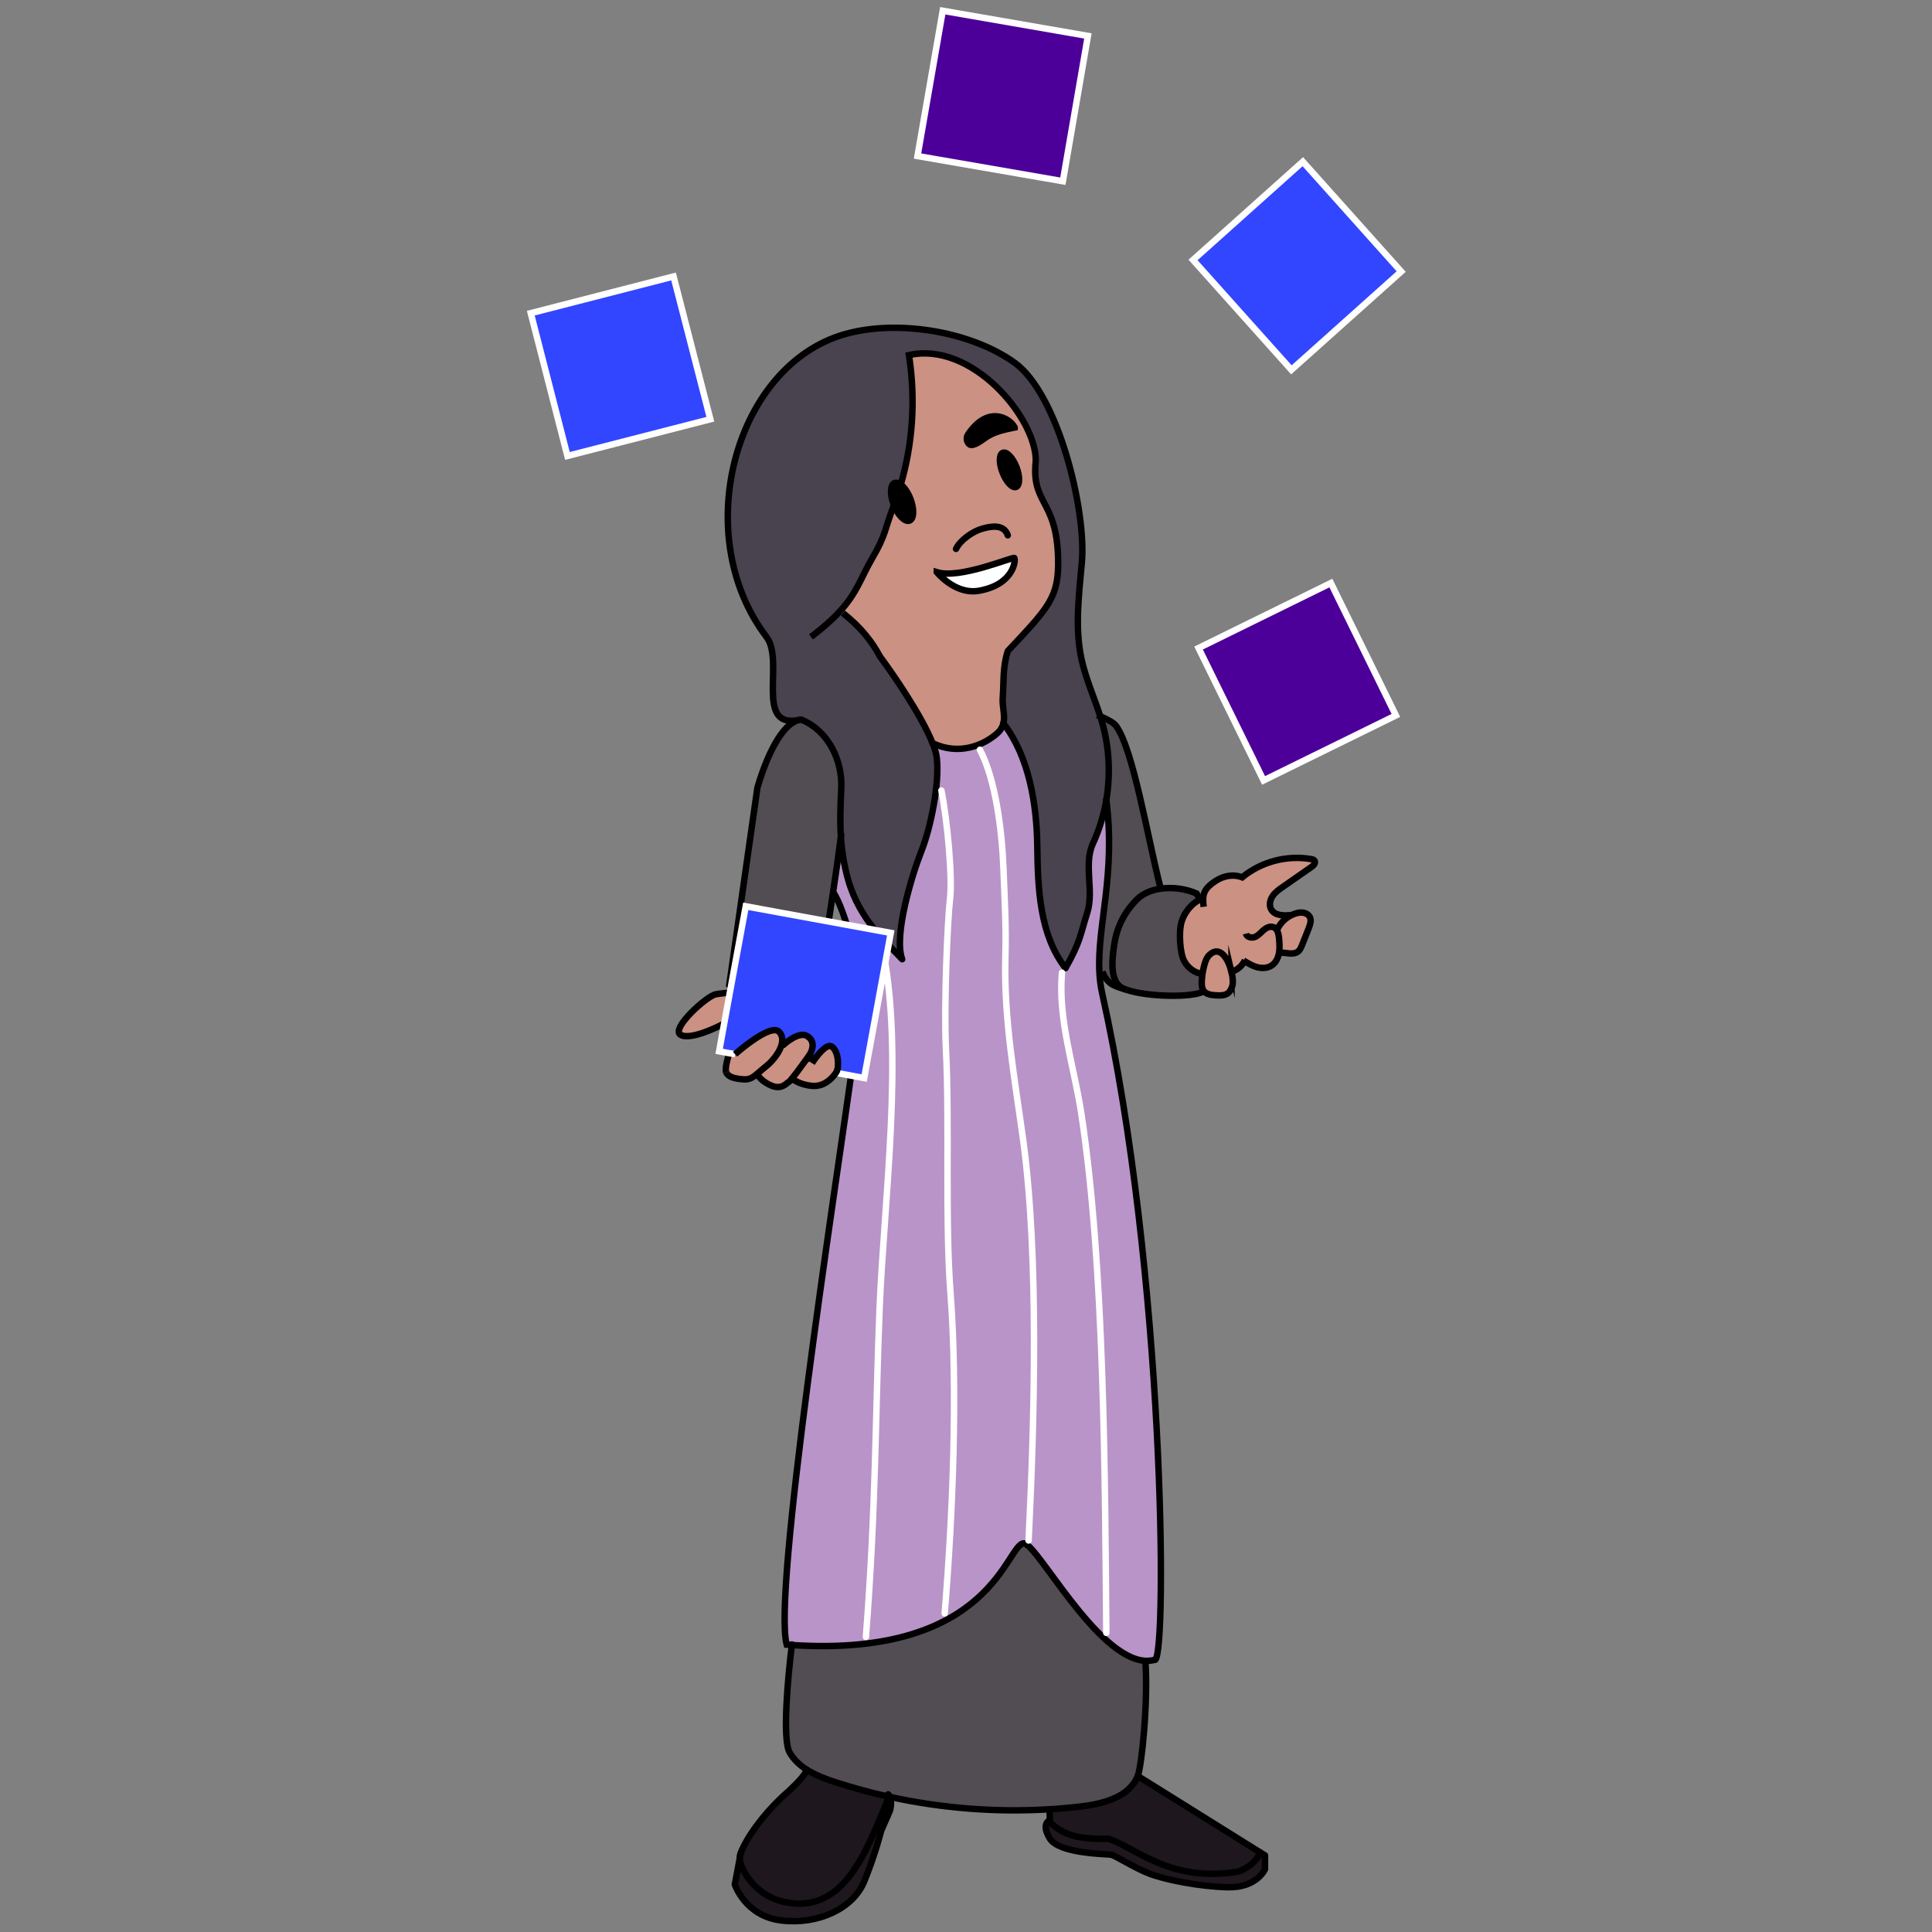 <?xml version="1.0" encoding="UTF-8"?><svg id="Layer_5" xmlns="http://www.w3.org/2000/svg" width="300" height="300" viewBox="0 0 300 300"><rect x="0" y="0" width="300" height="300" fill="#808080" stroke="none"/><path d="m196.43,288.09v2.15s-1.24,2.91-5.79,2.8c-4.55-.11-9.75-1.2-12.07-2.07-2.33-.88-5.41-2.88-6.08-2.99-.69-.11-7.98-.13-9.46-2.48-1.47-2.37,0-2.88,0-2.88h.01c0,.2,0,.3-.01.35,1.08.85,2.74,2.82,9.05,2.53,4.26,1.33,9.62,6.92,20.25,5.1,2.87-1.1,3.32-2.99,3.32-2.99l.79.48Z" style="fill:#1e171e; stroke-width:0px;"/><path d="m176.66,275.77l18.98,11.85s-.45,1.89-3.32,2.99c-10.63,1.82-15.98-3.77-20.25-5.1-6.32.29-7.98-1.68-9.05-2.53.02-.04.02-.15.01-.35,0-.3-.04-.82-.07-1.68h0c1.6-.11,3.2-.25,4.8-.43,3.51-.41,7.59-1.46,8.9-4.75Z" style="fill:#1e171e; stroke-width:0px;"/><path d="m186.72,151.22c.04-.31.11-.62.18-.93.02,1.42.04,2.7.06,3.64-.35-.41-.38-1-.35-1.53.02-.4.06-.79.11-1.18Z" style="fill:#383838; stroke-width:0px;"/><path d="m204.12,133.65c-.11-.17-.33-.22-.53-.25-3.75-.66-7.77.4-10.7,2.83-1.64-.61-3.31-.13-4.68.95-1,.77-1.35,1.42-1.38,2.39-.19.02-.4.09-.59.17-1.13.5-2.31,1.92-2.74,3.31-.53,1.69-.25,5.04.36,6.16.58,1.07,1.66,1.93,2.86,2,.04-.31.22,1.77.24,2.71.41.5,1.13.58,1.78.63.67.04,1.41.07,1.94-.33.38-.3.58-.77.7-1.23.11-.46.05-1.26-.15-2.09h.01c.85-.26,1.6-.88,2-1.66.62.37,1.25.74,1.94.93.75.2,1.6.18,2.26-.25.62-.4,1-1.13,1.14-1.86,0-.04.01-.08.02-.12h.04c.52-.05,1.04.07,1.57.12.53.04,1.1-.03,1.47-.41.21-.22.33-.51.45-.79.36-.91.72-1.81,1.08-2.72.22-.54.43-1.16.19-1.69-.18-.38-.57-.63-.98-.71-.41-.09-.84-.02-1.24.11-.27.08-.53.19-.77.32l-.02-.04c-1.08.1-2.41.09-2.98-.84-.38-.63-.24-1.47.17-2.09.41-.61,1.03-1.05,1.63-1.47,1.47-1.03,2.95-2.05,4.42-3.08.33-.23.71-.64.48-.97Z" style="fill:#cb9183; stroke-width:0px;"/><path d="m186.72,151.22c-.06.39-.09.78-.11,1.18-.02.54,0,1.13.35,1.53-1.81,1.06-8.94.86-12.02-.22-.02,0-.06-.02-.08-.02-.44-.16-.79-.34-1.03-.54-1.61-1.36-1.05-4.86-.87-6.21.32-2.46,1.29-4.93,3.48-7.18.94-.97,2.27-1.53,3.71-1.75,1.91-.29,4.01.02,5.65.75.22.33.33.64.41.99-1.13.5-2.31,1.92-2.74,3.31-.53,1.69-.25,5.04.37,6.16.58,1.07,1.66,1.93,2.87,2Z" style="fill:#524d52; stroke-width:0px;"/><path d="m180.15,137.7l.02.3c-1.44.22-2.77.77-3.71,1.75-2.19,2.25-3.16,4.72-3.48,7.18-.18,1.36-.74,4.85.87,6.21.24.2.59.38,1.03.54-2.1-.66-2.84-.85-3.71-2.78l-.44.03c-.36-7.22,2.58-15.07,1.07-26.79.64-3.83.46-7.8-.55-11.55-.12-.46-.26-.92-.41-1.37,1.23.51,2.13,1.03,2.49,1.52,2.65,3.69,4.82,17,6.84,24.96Z" style="fill:#524d52; stroke-width:0px;"/><path d="m122.96,255.44l-.8-.06c-2.18-8.06,7.33-69.14,10.56-92.34.68-4.91,1.08-8.12,1.03-8.78-.29-3.76-2.44-12.95-4.38-15.73.46-3.09.89-6.05,1.2-8.53.14,2.13.47,4.29,1.12,6.6,1.81,6.41,6.32,10.08,8.39,12.34-1.36-3.73,1.53-13.12,2.99-16.8,1.47-3.68,2.82-10.45,2.39-14.39-.07-.66-.31-1.47-.67-2.38,4.1,1.99,7.96.34,10.04-1.5.56-.5.84-1.02.98-1.56,4,5.23,5.17,12.52,5.26,19.11.09,6.58.35,13.68,4.37,18.89,2.31-4.06,2.3-5.24,3.38-8.62,1.08-3.38-.61-7.48.87-10.7,1-2.18,1.7-4.5,2.09-6.86,1.51,11.71-1.43,19.57-1.07,26.79.06,1.13.19,2.23.44,3.34,9.73,43.64,10.08,102.23,8.24,103.44-.51.15-1.03.2-1.55.18-7.59-.4-16.84-18.24-18.87-18.24-2.7,0-4.87,17.82-36.02,15.79Z" style="fill:#b994c8; stroke-width:0px;"/><path d="m138.17,279.02c-.08-.01-.17-.03-.25-.05-2.76-.61-5.49-1.36-8.19-2.23-1.53-.5-3.11-1.09-4.46-1.95-1.1-.69-2.04-1.57-2.67-2.7-1.15-2.05-.25-11.8.36-16.65,31.15,2.03,33.32-15.79,36.02-15.79,2.03,0,11.28,17.84,18.87,18.24.46,6.36-.58,16.4-1.18,17.88-1.32,3.29-5.39,4.34-8.9,4.75-1.6.19-3.19.33-4.8.42-8.3.51-16.67-.14-24.8-1.92Z" style="fill:#524d52; stroke-width:0px;"/><path d="m130.37,94.97l.51.24c2.78,2.19,4.55,4.47,5.72,6.7,1.91,2.56,6.45,9.12,8.19,13.48.37.91.61,1.71.67,2.38.43,3.94-.93,10.71-2.39,14.39-1.46,3.68-4.35,13.08-2.99,16.8-2.07-2.26-6.58-5.93-8.39-12.34-.65-2.3-.98-4.46-1.12-6.6h0c-.17-2.5-.08-4.95.05-7.53.23-4.47-2.09-9.09-6.24-10.75-.14.02-.27.04-.41.09,0,0,0,0,0,0-6.83,1.29-2.11-9.18-4.96-12.92-11.86-15.57-5.15-41.23,11.26-46.73,8.22-2.75,20.25-.9,27.28,4.16,6.76,4.88,11.16,22.97,10.43,31.01-.45,4.99-1.11,10.09-.06,14.99.66,3.04,1.96,5.91,2.91,8.88.15.45.28.91.41,1.37,1.01,3.75,1.19,7.72.55,11.55-.39,2.36-1.09,4.68-2.09,6.86-1.49,3.22.2,7.31-.87,10.7-1.08,3.38-1.06,4.56-3.38,8.62-4.02-5.22-4.28-12.31-4.37-18.89-.09-6.58-1.26-13.88-5.26-19.11.3-1.23-.2-2.56-.11-3.89.2-2.68-.03-4.78.79-7.33,6.43-6.86,7.98-8.34,7.81-14.46-.24-9.15-4.2-8.27-3.46-15.12,0-6.71-9.97-18.58-19.7-16.38,1.11,7.18.5,14.07-1.27,20.1-.34-.25-.67-.34-.94-.24-.69.27-.76,1.79-.12,3.42-1.52,4-1.18,4.51-3.34,8.21-1.84,3.16-2.35,5.36-5.09,8.34Z" style="fill:#49424f; stroke-width:0px;"/><path d="m164.3,86.63c.17,6.13-1.38,7.6-7.81,14.46-.82,2.55-.59,4.65-.79,7.33-.09,1.33.41,2.66.11,3.89-.14.54-.42,1.06-.98,1.56-2.08,1.84-5.94,3.5-10.04,1.5-1.74-4.36-6.28-10.92-8.19-13.48-1.16-2.22-2.93-4.5-5.72-6.7l-.51-.24c2.74-2.97,3.25-5.18,5.09-8.34,2.15-3.7,1.81-4.21,3.34-8.21.64,1.61,1.73,2.69,2.43,2.42.7-.28.76-1.81.12-3.43-.39-.99-.95-1.77-1.49-2.17,1.77-6.03,2.39-12.93,1.27-20.1,9.73-2.2,19.7,9.67,19.7,16.38-.74,6.85,3.22,5.97,3.46,15.12Zm-6.52-11.02c.59-.24.62-1.6.06-3.07-.58-1.47-1.52-2.46-2.12-2.23-.59.24-.62,1.6-.04,3.07.57,1.47,1.52,2.46,2.1,2.23Zm-5.8,16.13c5.54-.98,5.74-4.83,5.53-5.09-.2-.25-8.45,3.32-12.04,2.2,1.64,1.87,4.05,3.32,6.51,2.89Zm.72-23.55c1.52-1.16,3.17-1.45,4.85-1.81-.72-1.42-4.14-3.53-7.26,1.13-.38.57-.06,1.53.48,1.59s1.45-.54,1.93-.9Z" style="fill:#cb9183; stroke-width:0px;"/><path d="m157.84,72.54c.57,1.47.54,2.83-.06,3.07-.59.23-1.53-.76-2.1-2.23-.58-1.47-.55-2.83.04-3.07.59-.23,1.54.76,2.12,2.23Z" style="stroke-width:0px;"/><path d="m157.5,86.64c.21.26.01,4.11-5.53,5.09-2.46.43-4.87-1.01-6.51-2.89,3.58,1.12,11.83-2.46,12.04-2.2Z" style="fill:#fff; stroke-width:0px;"/><path d="m157.55,66.37c-1.68.37-3.33.66-4.85,1.81-.48.37-1.4.97-1.93.9s-.86-1.02-.48-1.59c3.12-4.65,6.53-2.55,7.26-1.13Z" style="stroke-width:0px;"/><path d="m141.35,77.41c.64,1.62.58,3.15-.12,3.43-.7.27-1.79-.81-2.43-2.42.39-1.03.75-2.09,1.06-3.18.54.4,1.1,1.18,1.49,2.17Z" style="stroke-width:0px;"/><path d="m138.93,75c.27-.11.6-.01.94.24-.32,1.09-.67,2.15-1.06,3.18-.64-1.62-.57-3.14.12-3.42Z" style="stroke-width:0px;"/><path d="m138.17,279.02c.41.9.02,2.17.02,2.17l-1.37,3.13s-.91,3.7-2.64,7.89c-1.75,4.18-7.14,6.68-12.8,6.03-5.67-.66-7.28-5.59-7.28-5.59l.76-4.02c.1,1.55,2.26,5.52,6.48,6.61,9.62,2.44,13.15-7.74,16.34-15.32.14-.71.14-.35.24-.94.08.02.17.04.25.05Z" style="fill:#1e171e; stroke-width:0px;"/><path d="m137.92,278.97c-.09.59-.09.24-.24.94-3.19,7.57-6.72,17.76-16.34,15.32-4.23-1.09-6.39-5.06-6.48-6.61l.17-.89c.66-1.89,3.23-5.96,7.46-9.63,1.3-1.23,2.5-2.42,2.78-3.3,1.35.86,2.93,1.45,4.46,1.95,2.69.87,5.43,1.62,8.19,2.23Z" style="fill:#1e171e; stroke-width:0px;"/><path d="m124.38,111.73c4.15,1.66,6.47,6.28,6.24,10.75-.13,2.58-.22,5.03-.05,7.52h0c-.31,2.49-.74,5.45-1.2,8.54-1.26,8.37-2.76,17.65-2.8,20.54,0,0-.01-.01-.02-.01-.35-.85-.7-1.71-1.21-2.48-.51-.79-1.21-1.48-2.07-1.84-1.17-.5-2.56-.33-3.61-1.04-1.78-1.19-4.16-1.21-6.16-.45-.09-.09-.17-.18-.25-.27l4.37-30.67c.87-3.04,3.21-9.61,6.35-10.49,0,0,0,0,0,0,.13-.02.27-.05.41-.09Z" style="fill:#524d52; stroke-width:0px;"/><path d="m126.56,159.08v.03s-.01-.03-.02-.04c0,0,.01,0,.02.01Z" style="fill:#8c6649; stroke-width:0px;"/><path d="m115.03,287.72l-.17.89c0-.08,0-.15,0-.22.01-.17.07-.4.17-.67Z" style="fill:#f0efed; stroke-width:0px;"/><path d="m136.61,101.9c-1.16-2.22-2.93-4.5-5.72-6.7" style="fill:none; stroke:#000; stroke-miterlimit:10;"/><path d="m155.81,112.32c-.14.54-.42,1.06-.98,1.56-2.08,1.84-5.94,3.5-10.04,1.5" style="fill:none; stroke:#000; stroke-linecap:round; stroke-linejoin:round;"/><path d="m160.84,71.51c-.74,6.85,3.22,5.97,3.46,15.12.17,6.13-1.38,7.6-7.81,14.46-.82,2.55-.59,4.65-.79,7.33-.09,1.33.41,2.66.11,3.89" style="fill:none; stroke:#000; stroke-miterlimit:10;"/><path d="m155.68,73.38c.57,1.47,1.52,2.46,2.1,2.23.59-.24.62-1.6.06-3.07-.58-1.47-1.52-2.46-2.12-2.23-.59.24-.62,1.6-.04,3.07Z" style="fill:none; stroke:#000; stroke-linecap:round; stroke-linejoin:round;"/><path d="m138.8,78.42c.64,1.61,1.73,2.69,2.43,2.42.7-.28.76-1.81.12-3.43-.39-.99-.95-1.77-1.49-2.17-.34-.25-.67-.34-.94-.24-.69.27-.76,1.79-.12,3.42Z" style="fill:none; stroke:#000; stroke-linecap:round; stroke-linejoin:round;"/><path d="m145.47,88.85c1.64,1.87,4.05,3.32,6.51,2.89,5.54-.98,5.74-4.83,5.53-5.09-.2-.25-8.45,3.32-12.04,2.2Z" style="fill:none; stroke:#000; stroke-miterlimit:10;"/><path d="m148.45,85.23c.63-1.34,2.59-2.72,4.02-3.12,1.42-.41,3.41-.77,4.02,1.01" style="fill:none; stroke:#000; stroke-linecap:round; stroke-linejoin:round;"/><path d="m130.57,130c.02-.12.04-.25.05-.37" style="fill:none; stroke:#000; stroke-linecap:round; stroke-linejoin:round;"/><path d="m126.56,159.08c.04-2.9,1.55-12.18,2.8-20.54.46-3.09.89-6.05,1.2-8.53" style="fill:none; stroke:#000; stroke-miterlimit:10;"/><path d="m123.96,111.82c-3.14.88-5.48,7.46-6.35,10.49l-4.37,30.67c.09.09.17.19.25.27" style="fill:none; stroke:#000; stroke-miterlimit:10;"/><path d="m124.38,111.73c-.14.02-.27.04-.41.09" style="fill:none; stroke:#000; stroke-miterlimit:10;"/><path d="m170.83,111.22c1.23.51,2.13,1.03,2.49,1.52,2.65,3.69,4.82,17,6.84,24.96" style="fill:none; stroke:#000; stroke-linecap:round; stroke-linejoin:round;"/><path d="m170.38,111.04c.15.06.3.12.45.19" style="fill:none; stroke:#000; stroke-miterlimit:10;"/><path d="m174.95,153.7c3.08,1.08,10.21,1.28,12.02.22" style="fill:none; stroke:#000; stroke-miterlimit:10;"/><path d="m186.23,139.74c-.08-.35-.2-.66-.41-.99-1.64-.73-3.74-1.04-5.65-.75-1.44.22-2.77.77-3.71,1.75-2.19,2.25-3.16,4.72-3.48,7.18-.18,1.36-.74,4.85.87,6.21.24.2.59.38,1.03.54" style="fill:none; stroke:#000; stroke-miterlimit:10;"/><path d="m174.95,153.7s-.06-.02-.08-.02c-2.1-.66-2.84-.85-3.71-2.78" style="fill:none; stroke:#000; stroke-miterlimit:10;"/><path d="m179.4,257.71c-.51.15-1.03.2-1.55.18-7.59-.4-16.84-18.24-18.87-18.24-2.7,0-4.87,17.82-36.02,15.79l-.8-.06c-2.18-8.06,7.33-69.14,10.56-92.34.68-4.91,1.08-8.12,1.03-8.78-.29-3.76-2.44-12.95-4.38-15.73" style="fill:none; stroke:#000; stroke-linecap:round; stroke-miterlimit:10;"/><path d="m171.78,124.14c1.51,11.71-1.43,19.57-1.07,26.79.06,1.13.19,2.23.44,3.34,9.73,43.64,10.08,102.23,8.24,103.44" style="fill:none; stroke:#000; stroke-linecap:round; stroke-miterlimit:10;"/><path d="m157.55,66.37c-.72-1.42-4.14-3.53-7.26,1.13-.38.57-.06,1.53.48,1.59s1.45-.54,1.93-.9c1.52-1.16,3.17-1.45,4.85-1.81Z" style="fill:none; stroke:#000; stroke-miterlimit:10;"/><path d="m186.9,140.81c-.06-.47-.08-.88-.07-1.24.03-.97.38-1.62,1.38-2.39,1.37-1.08,3.04-1.56,4.68-.95,2.93-2.43,6.95-3.48,10.7-2.83.2.03.41.08.53.25.23.33-.14.74-.48.97-1.47,1.03-2.95,2.05-4.42,3.08-.61.42-1.23.86-1.63,1.47-.41.62-.56,1.46-.17,2.09.57.93,1.9.94,2.98.84" style="fill:none; stroke:#000; stroke-miterlimit:10;"/><path d="m193.47,144.98c.14.55.88.72,1.4.51s.89-.68,1.32-1.05c.42-.37,1-.67,1.53-.48.23.09.4.24.53.44.25.39.33.93.37,1.42.06.71.11,1.43-.01,2.13,0,.04-.01.08-.02.12-.15.74-.52,1.46-1.14,1.86-.66.43-1.51.45-2.26.25-.69-.19-1.32-.56-1.94-.93-.06-.03-.11-.06-.16-.09" style="fill:none; stroke:#000; stroke-miterlimit:10;"/><path d="m186.83,139.57c-.19.02-.4.09-.59.17-1.13.5-2.31,1.92-2.74,3.31-.53,1.69-.25,5.04.37,6.16.58,1.07,1.66,1.93,2.87,2,.06,0,.12,0,.17,0" style="fill:none; stroke:#000; stroke-miterlimit:10;"/><path d="m198.32,144.35c.43-.94,1.18-1.71,2.1-2.19.25-.13.51-.24.77-.32.4-.12.83-.19,1.24-.11.41.08.8.33.98.71.24.53.02,1.14-.19,1.69-.36.91-.72,1.81-1.08,2.72-.12.28-.24.57-.45.79-.37.38-.95.45-1.47.41-.53-.04-1.05-.17-1.57-.11" style="fill:none; stroke:#000; stroke-miterlimit:10;"/><path d="m191.23,150.9c-.49-1.97-1.78-4.16-3.4-2.65-.45.42-.67,1.01-.82,1.6-.04.14-.07.29-.11.43-.07.31-.14.62-.18.93-.06.39-.09.78-.11,1.18-.02.54,0,1.13.35,1.53.41.5,1.13.58,1.78.63.67.04,1.41.07,1.94-.33.38-.3.58-.77.7-1.23.11-.46.05-1.26-.15-2.09Z" style="fill:none; stroke:#000; stroke-miterlimit:10;"/><path d="m191.24,150.89c.85-.25,1.6-.87,2-1.66.02-.04.05-.09.07-.13" style="fill:none; stroke:#000; stroke-miterlimit:10;"/><path d="m137.92,278.97c-.09.59-.09.24-.24.94-3.19,7.57-6.72,17.76-16.34,15.32-4.23-1.09-6.39-5.06-6.48-6.61,0-.08,0-.15,0-.22.01-.17.07-.4.17-.67.66-1.89,3.23-5.96,7.46-9.63,1.3-1.23,2.5-2.42,2.78-3.3" style="fill:none; stroke:#000; stroke-linecap:round; stroke-linejoin:round;"/><path d="m115.03,287.72l-.17.89-.76,4.02s1.62,4.94,7.28,5.59c5.66.66,11.05-1.84,12.8-6.03,1.73-4.19,2.64-7.89,2.64-7.89l1.37-3.13s.38-1.26-.02-2.17c-.06-.14-.14-.27-.25-.38" style="fill:none; stroke:#000; stroke-linecap:round; stroke-linejoin:round;"/><path d="m162.96,280.95c.04.86.07,1.38.07,1.68,0,.2,0,.3-.01.35,1.08.85,2.74,2.82,9.05,2.53,4.26,1.33,9.62,6.92,20.25,5.1,2.87-1.1,3.32-2.99,3.32-2.99" style="fill:none; stroke:#000; stroke-linecap:round; stroke-linejoin:round;"/><line x1="176.66" y1="275.77" x2="195.64" y2="287.62" style="fill:none; stroke:#000; stroke-linecap:round; stroke-linejoin:round;"/><path d="m195.64,287.62l.79.48v2.15s-1.24,2.91-5.79,2.8c-4.55-.11-9.75-1.2-12.07-2.07-2.33-.88-5.41-2.88-6.08-2.99-.69-.11-7.98-.13-9.46-2.48-1.47-2.37,0-2.88,0-2.88" style="fill:none; stroke:#000; stroke-linecap:round; stroke-linejoin:round;"/><path d="m125.93,98.9c1.97-1.49,3.38-2.77,4.45-3.93,2.74-2.97,3.25-5.18,5.09-8.34,2.15-3.7,1.81-4.21,3.34-8.21.39-1.03.75-2.09,1.06-3.18,1.77-6.03,2.39-12.93,1.27-20.1,9.73-2.2,19.7,9.67,19.7,16.38" style="fill:none; stroke:#000; stroke-miterlimit:10;"/><path d="m136.61,101.9c1.91,2.56,6.45,9.12,8.19,13.48.37.91.61,1.71.67,2.38.43,3.94-.93,10.71-2.39,14.39-1.46,3.68-4.35,13.08-2.99,16.8-2.07-2.26-6.58-5.93-8.39-12.34-.65-2.3-.98-4.46-1.12-6.6h0c-.17-2.5-.08-4.95.05-7.53.23-4.47-2.09-9.09-6.24-10.75-.14.04-.28.06-.41.09,0,0,0,0,0,0-6.83,1.29-2.11-9.18-4.96-12.92-11.86-15.57-5.15-41.23,11.26-46.73,8.22-2.75,20.25-.9,27.28,4.16,6.76,4.88,11.16,22.97,10.43,31.01-.45,4.99-1.11,10.09-.06,14.99.66,3.04,1.96,5.91,2.91,8.88.15.45.28.91.41,1.37,1.01,3.75,1.19,7.72.55,11.55-.39,2.36-1.09,4.68-2.09,6.86-1.49,3.22.2,7.31-.87,10.7-1.08,3.38-1.06,4.56-3.38,8.62" style="fill:none; stroke:#000; stroke-linecap:round; stroke-linejoin:round;"/><path d="m155.81,112.32c4,5.23,5.17,12.52,5.26,19.11.09,6.58.35,13.68,4.37,18.89" style="fill:none; stroke:#000; stroke-linecap:round; stroke-linejoin:round;"/><path d="m122.97,255.35s0,.06-.01.09c-.61,4.85-1.51,14.59-.36,16.65.64,1.14,1.58,2.01,2.67,2.7,1.35.86,2.93,1.45,4.46,1.95,2.69.87,5.43,1.62,8.19,2.23.08.02.17.04.25.05,8.12,1.78,16.5,2.43,24.8,1.92,1.6-.09,3.2-.24,4.8-.42,3.51-.41,7.59-1.46,8.9-4.75.6-1.48,1.65-11.52,1.18-17.88" style="fill:none; stroke:#000; stroke-linecap:round; stroke-miterlimit:10;"/><path d="m152.16,116.42c2.46,4.65,3.44,12.74,3.65,18.36.21,5.62.44,8.54.3,14.16-.23,9.42,1.49,18.77,2.77,28.11,2.47,18.11,1.74,43.9.84,62.16" style="fill:none; stroke:#fff; stroke-linecap:round; stroke-linejoin:round;"/><path d="m146.18,122.75c.92,4.59,1.74,13.53,1.34,16.82s-.97,16.87-.63,23.43c.57,11.24-.16,26.5.7,37.72,1.16,15.21.35,34.61-.9,49.8" style="fill:none; stroke:#fff; stroke-linecap:round; stroke-linejoin:round;"/><path d="m164.9,151.04c-.63,7.35,1.88,14.53,3,21.83,3.66,23.94,3.67,56.92,3.89,80.68" style="fill:none; stroke:#fff; stroke-linecap:round; stroke-linejoin:round;"/><path d="m136.99,146.97c3.45,16.36.26,39.57-.41,56.27-.66,16.39-.53,30.46-2.12,50.93" style="fill:none; stroke:#fff; stroke-linecap:round; stroke-linejoin:round;"/><rect x="189.98" y="29.83" width="22.88" height="22.9" transform="translate(23.86 144.95) rotate(-41.86)" style="fill:#3246ff; stroke-width:0px;"/><rect x="189.98" y="94.43" width="22.89" height="22.9" transform="translate(-26.05 99.79) rotate(-26.2)" style="fill:#4d0099; stroke-width:0px;"/><polygon points="168.93 5.58 165.04 28.14 142.47 24.23 146.39 1.67 168.93 5.58" style="fill:#4d0099; stroke-width:0px;"/><path d="m112.29,159.81l1.04-5.67,2.47-13.42,22.52,4.13-4.13,22.54-4.37-.8s.02-.05.04-.07c.51-.8.35-3.31-.69-4-.71-.48-1.94.99-2.61,1.9-.16.04-.37-.2-.55-.16-.16.04-.57.15-.75.18.24-.33.4-.58.49-.71.4-.64.91-2.07-.46-2.87-1.3-.75-3.58,1.33-3.82,1.55l-.15-.04c.26-.8.22-1.57-.33-2.14-1.35-1.44-6.85,3.47-6.85,3.47l-.9-.16-1.57-.29.62-3.44Z" style="fill:#3246ff; stroke-width:0px;"/><path d="m129.16,162.51c-.71-.48-1.94.99-2.61,1.9-.16.04-.37-.2-.55-.16-.16.04-.57.15-.75.18.24-.33.4-.58.49-.71.4-.64.91-2.07-.46-2.87-1.3-.75-3.58,1.33-3.82,1.55l-.15-.04c.26-.8.22-1.57-.33-2.14-1.35-1.44-6.85,3.47-6.85,3.47l-.9-.16c-.29.91-.69,2.47-.48,2.98.35.73,1.26.97,2.69,1.08.91.07,1.48-.31,2.18-.91v.02c-.11.24.75,1.35,2.28,1.94s2.28-.53,2.58-.64c.05-.02.24-.22.48-.53,0,0,1.11.99,3.13,1.15,1.94.18,3.18-1.22,3.73-2.03,0-.04.02-.05.04-.07.51-.8.35-3.31-.69-4Z" style="fill:#cb9183; stroke-width:0px;"/><path d="m113.33,154.14l-1.04,5.67-.26-.66s-4.75,2.47-6.34,1.54c-1.61-.91,4-6,5.43-6.29.64-.13,1.48-.2,2.21-.26Z" style="fill:#cb9183; stroke-width:0px;"/><polygon points="104.59 42.93 110.3 65.1 88.11 70.8 82.42 48.63 104.59 42.93" style="fill:#3246ff; stroke-width:0px;"/><path d="m112.29,159.81l-.26-.66s-4.75,2.47-6.34,1.54c-1.61-.91,4-6,5.43-6.29.64-.13,1.48-.2,2.21-.26" style="fill:none; stroke:#000; stroke-miterlimit:10;"/><path d="m112.76,166.52c-.22-.51.18-2.07.48-2.98" style="fill:none; stroke:#000; stroke-miterlimit:10;"/><polygon points="142.47 24.23 165.04 28.14 168.93 5.58 146.39 1.67 142.47 24.23" style="fill:none; stroke:#fff; stroke-miterlimit:10;"/><polyline points="129.65 166.55 129.82 166.59 134.19 167.4 138.32 144.86 115.8 140.73 113.33 154.14 112.29 159.81 111.67 163.25 113.24 163.54 114.14 163.7" style="fill:none; stroke:#fff; stroke-miterlimit:10;"/><path d="m126.09,165.09s.18-.29.46-.68c.68-.91,1.9-2.38,2.61-1.9,1.04.69,1.21,3.2.69,4-.02.02-.04.04-.04.07-.55.8-1.79,2.21-3.73,2.03-2.01-.16-3.13-1.15-3.13-1.15" style="fill:none; stroke:#000; stroke-miterlimit:10;"/><path d="m121.45,162.42l.02-.02c.24-.22,2.52-2.3,3.82-1.55,1.37.8.86,2.23.46,2.87-.09.13-.26.38-.49.71s-.53.73-.84,1.15c-.49.68-1.04,1.41-1.44,1.88-.24.31-.42.51-.48.53-.29.11-1.04,1.22-2.58.64-1.54-.58-2.39-1.7-2.28-1.94" style="fill:none; stroke:#000; stroke-miterlimit:10;"/><path d="m114.14,163.7s5.5-4.92,6.85-3.47c.55.57.58,1.33.33,2.14-.26.82-.84,1.68-1.48,2.38-.27.31-.57.57-.84.79-.55.44-.97.82-1.37,1.15-.69.6-1.26.99-2.18.91-1.43-.11-2.34-.35-2.69-1.08" style="fill:none; stroke:#000; stroke-miterlimit:10;"/><path d="m126.55,164.42c-.16.04-.37-.2-.55-.16-.16.04-.57.15-.75.18" style="fill:none; stroke:#000; stroke-miterlimit:10;"/><rect x="189.98" y="94.43" width="22.89" height="22.9" transform="translate(-26.04 99.63) rotate(-26.16)" style="fill:none; stroke:#fff; stroke-miterlimit:10;"/><polygon points="110.3 65.1 88.11 70.8 82.42 48.63 104.59 42.93 110.3 65.1" style="fill:none; stroke:#fff; stroke-miterlimit:10;"/><rect x="189.98" y="29.83" width="22.88" height="22.9" transform="translate(23.8 144.84) rotate(-41.83)" style="fill:none; stroke:#fff; stroke-miterlimit:10;"/></svg>